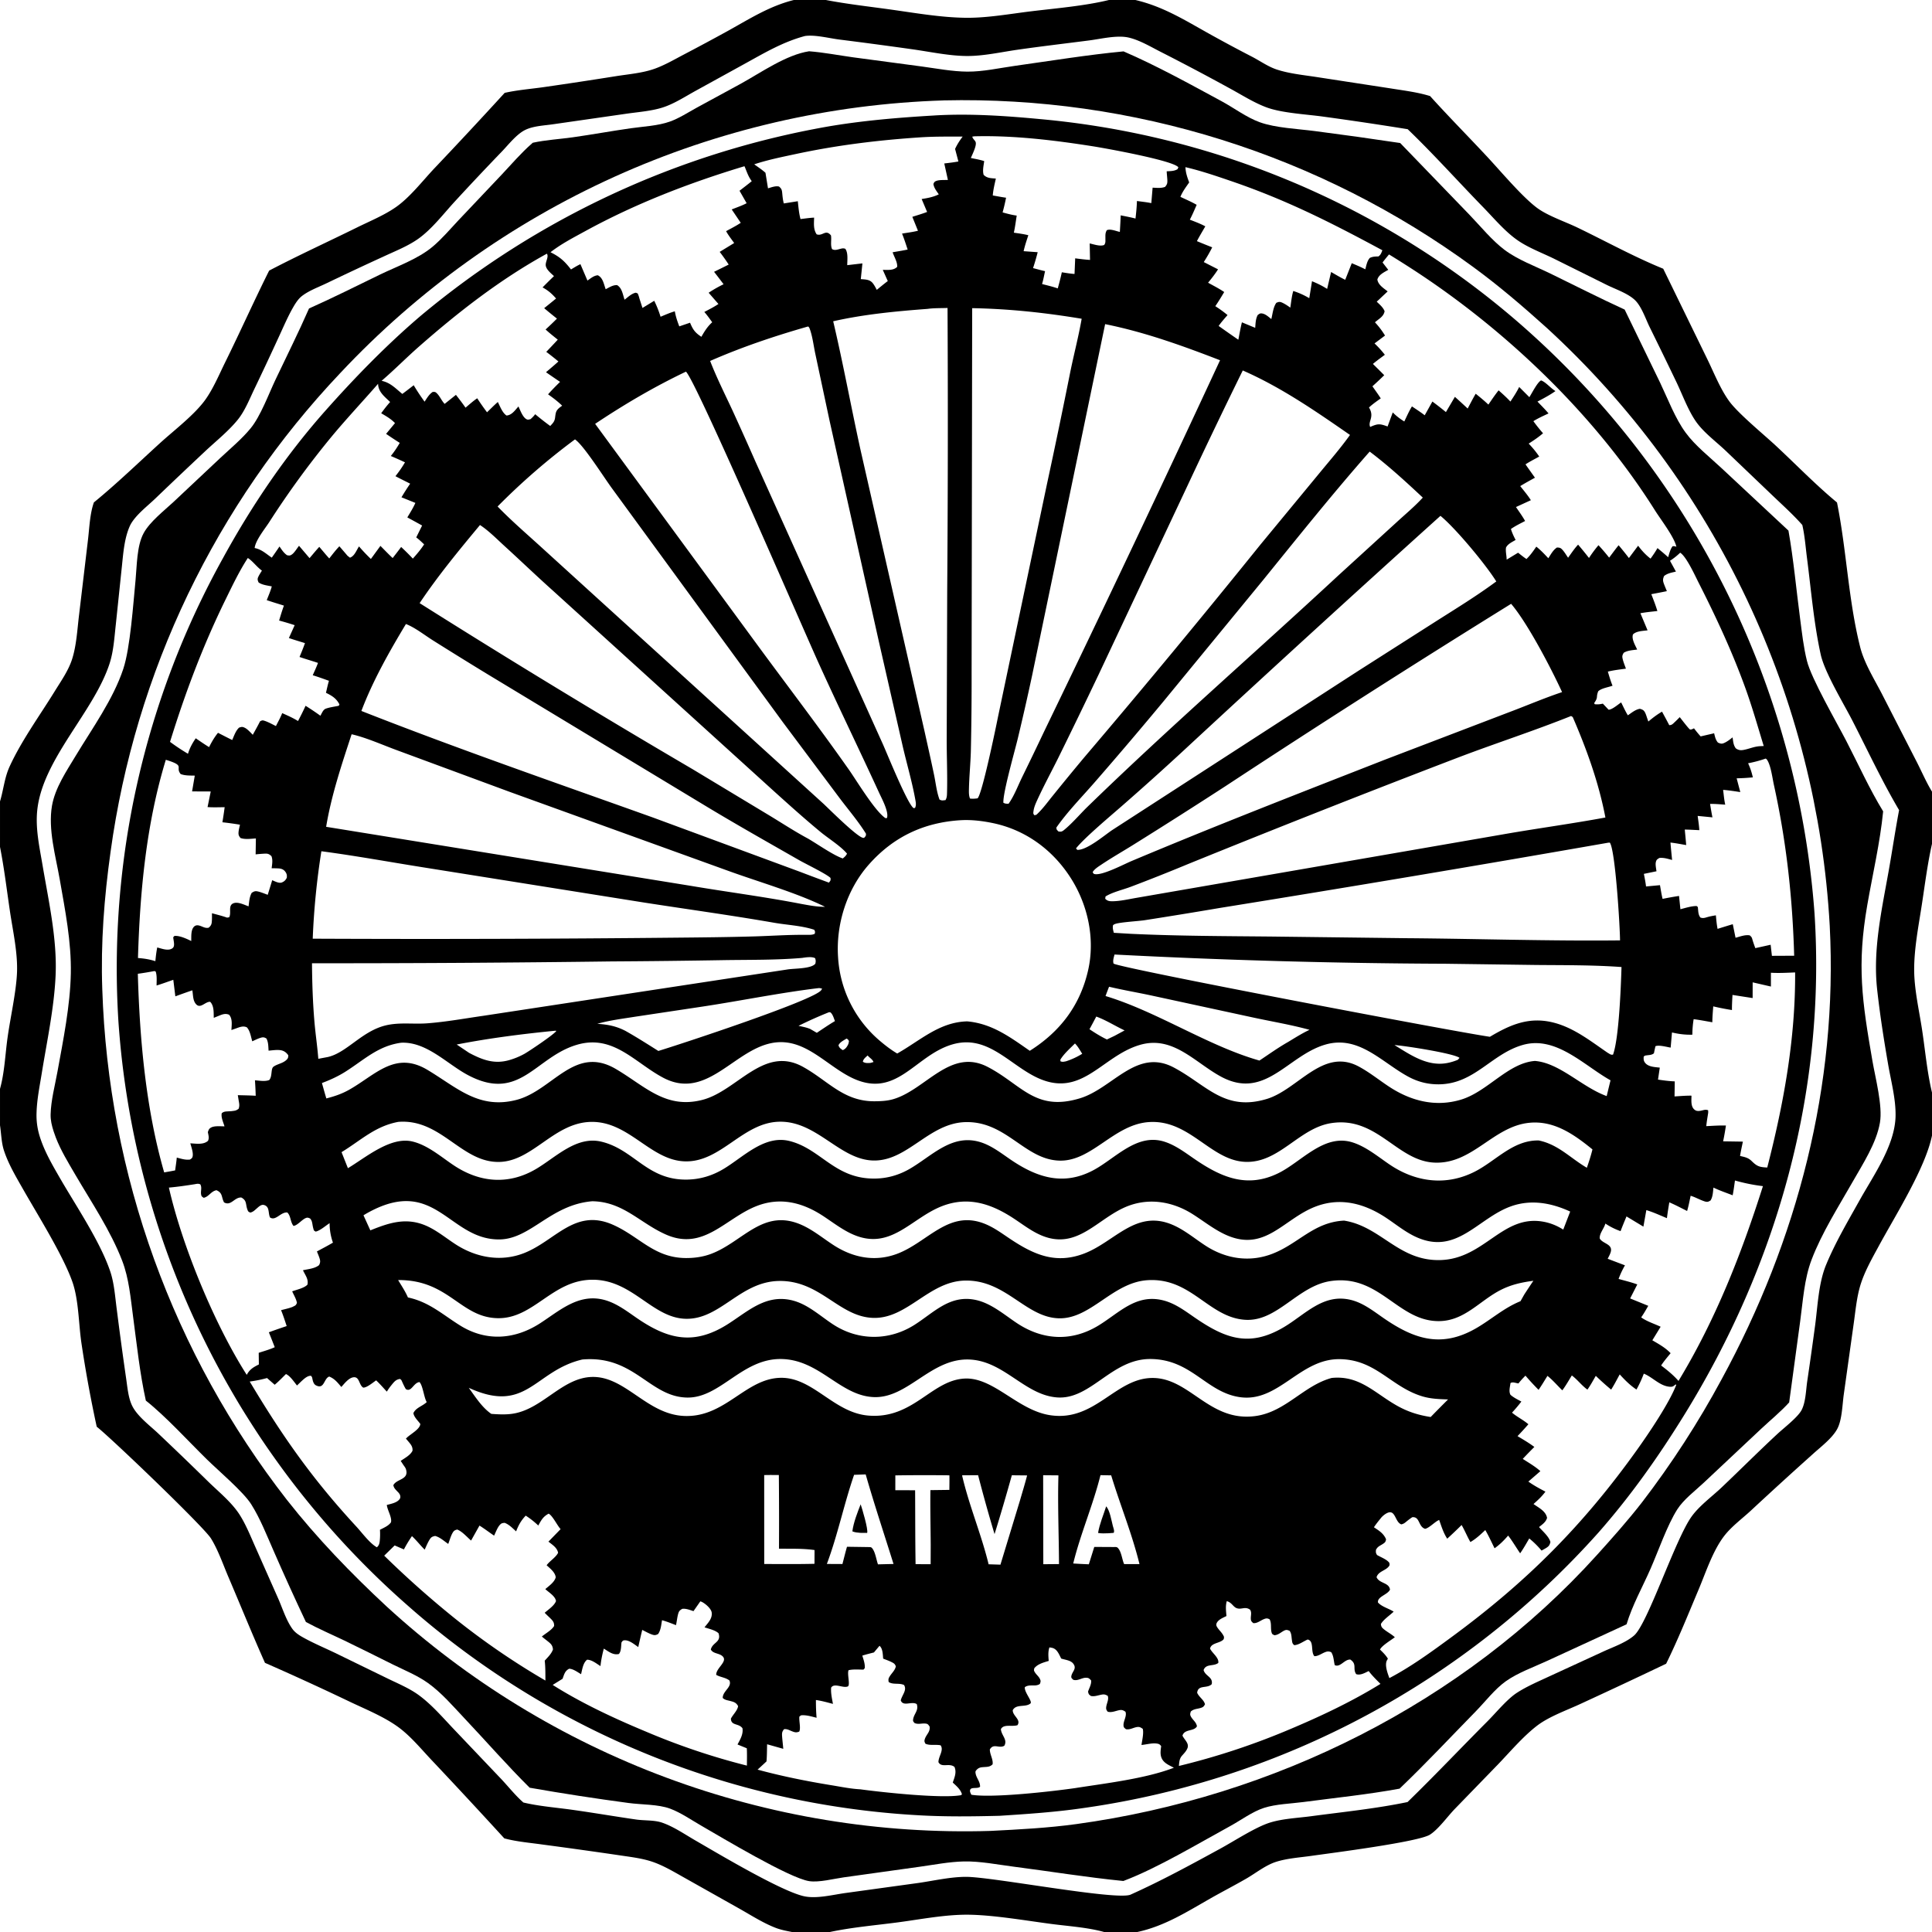 <svg xmlns="http://www.w3.org/2000/svg" viewBox="0 0 256 256"><path d="M105.19 0h4.243c2.842.546 5.76.869 8.628 1.27 3.238.453 6.597 1.043 9.866 1.086 2.835.037 5.821-.505 8.636-.85 3.326-.405 7.153-.718 10.376-1.506h3.507c3.533.827 6.301 2.52 9.432 4.281q2.968 1.661 5.99 3.221c1.106.568 2.153 1.335 3.338 1.72 1.627.531 3.454.714 5.143.97l9.77 1.5c1.773.29 3.66.504 5.375 1.039 2.478 2.75 5.082 5.37 7.601 8.078 1.792 1.926 4.548 5.209 6.526 6.704 1.419 1.072 3.737 1.843 5.375 2.632 3.777 1.817 7.51 3.885 11.389 5.463l5.798 11.892c.904 1.835 1.753 4.03 2.957 5.677 1.175 1.61 4.56 4.389 6.144 5.861 2.698 2.508 5.29 5.197 8.128 7.544 1.272 6.319 1.495 12.916 3.072 19.169.547 2.166 1.935 4.35 2.948 6.332l4.418 8.624c.718 1.371 1.345 2.877 2.15 4.19v6.92c-.59 2.616-.93 5.327-1.335 7.977-.433 2.839-1.037 5.852-1.028 8.723.008 2.624.675 5.437 1.065 8.047.408 2.705.658 5.548 1.298 8.204v5.7c-.882 4.316-4.835 10.548-7.061 14.654-.883 1.627-1.862 3.344-2.411 5.116-.518 1.673-.67 3.542-.922 5.279l-1.3 9.285c-.19 1.37-.223 3.393-.884 4.579-.696 1.247-2.196 2.362-3.248 3.324q-4.13 3.697-8.19 7.473c-1.139 1.051-2.544 2.087-3.492 3.31-1.538 1.983-2.452 4.848-3.428 7.16-1.385 3.284-2.718 6.606-4.291 9.805q-5.625 2.687-11.288 5.294c-1.861.87-4.233 1.691-5.857 2.949-1.821 1.411-3.456 3.341-5.049 5.007l-5.849 6.03c-.962 1.009-2.137 2.653-3.25 3.365-1.526.978-13.193 2.455-15.698 2.812-1.537.22-3.197.32-4.681.789-1.402.442-2.69 1.494-3.96 2.227-1.563.902-3.173 1.729-4.744 2.622-3.177 1.807-6.075 3.667-9.692 4.452h-4.408c-2.175-.607-4.716-.768-6.963-1.062-3.311-.435-7.492-1.158-10.786-1.225-3.168-.068-6.516.61-9.664 1.022-2.952.387-6.004.645-8.911 1.265h-5.037c-.716-.145-1.45-.278-2.135-.54-1.677-.645-3.227-1.648-4.788-2.53l-7.354-4.137c-1.354-.757-2.736-1.594-4.21-2.096-1.443-.491-3.073-.66-4.578-.892q-4.99-.73-9.99-1.394c-1.617-.23-3.358-.37-4.934-.786l-.128-.035q-4.695-5.138-9.471-10.201c-1.41-1.479-2.85-3.257-4.48-4.47-1.892-1.408-4.36-2.404-6.492-3.418q-5.59-2.676-11.266-5.165c-1.676-3.76-3.223-7.579-4.84-11.365-.713-1.667-1.356-3.565-2.309-5.11-.966-1.566-13.4-13.469-15.145-14.812q-1.201-5.526-2.032-11.12c-.366-2.516-.356-5.665-1.177-8.031-1.218-3.512-4.59-8.873-6.525-12.275-.945-1.661-1.966-3.36-2.562-5.184-.338-1.037-.356-2.25-.52-3.333v-4.828c.593-2.121.688-4.508.987-6.69.366-2.669 1.139-6.038 1.261-8.617.127-2.665-.542-5.598-.934-8.24-.42-2.83-.761-5.706-1.314-8.512v-6.027c.468-1.553.587-3.124 1.273-4.623 1.574-3.435 3.966-6.711 5.954-9.933.847-1.374 1.859-2.798 2.344-4.35.568-1.814.672-3.893.902-5.782l1.188-10.01c.188-1.59.245-3.417.78-4.923 3.037-2.482 5.886-5.243 8.788-7.882 1.843-1.678 4.605-3.77 6.023-5.788 1.045-1.487 1.802-3.31 2.606-4.939 1.98-4.013 3.806-8.103 5.805-12.104 3.824-2.003 7.78-3.81 11.654-5.721 1.7-.84 3.581-1.605 5.135-2.687 1.86-1.295 3.529-3.47 5.091-5.13q4.712-4.96 9.327-10.013c1.68-.383 3.49-.519 5.201-.765q4.78-.687 9.548-1.448c1.678-.265 3.525-.411 5.127-.985 1.313-.47 2.559-1.195 3.791-1.843q3.031-1.586 6.027-3.237C99.4 2.452 102.009.789 105.191 0m1.469 4.772c-2.904.78-5.279 2.19-7.891 3.63l-6.566 3.616c-1.41.774-2.898 1.756-4.439 2.238-1.51.473-3.246.591-4.817.82L73.39 16.45c-1.208.185-2.624.219-3.737.738-1.17.546-2.24 1.94-3.134 2.871q-3.16 3.279-6.244 6.63c-1.501 1.627-3.038 3.664-4.85 4.95-1.383.982-3.077 1.64-4.615 2.359q-3.787 1.733-7.541 3.535c-1.068.515-2.337.97-3.271 1.7-.47.368-.83.927-1.127 1.44-.74 1.28-1.326 2.678-1.951 4.019q-1.582 3.449-3.224 6.87c-.648 1.351-1.247 2.889-2.195 4.057-1.208 1.489-2.824 2.782-4.227 4.09q-3.377 3.166-6.718 6.372c-1.043.996-2.5 2.103-3.22 3.355a2 2 0 0 0-.076.143c-.782 1.644-.924 3.71-1.112 5.498l-.803 7.682c-.19 1.697-.29 3.496-.814 5.127-2.073 6.46-8.976 12.76-9.607 19.603-.223 2.412.318 4.809.718 7.176.798 4.722 1.938 9.752 1.727 14.554-.19 4.313-1.139 8.69-1.829 12.952-.284 1.755-.653 3.535-.698 5.314a9.3 9.3 0 0 0 .329 2.777c.582 2.065 1.675 3.939 2.739 5.785 2.135 3.706 5.385 8.487 6.713 12.47.52 1.563.632 3.363.852 4.997q.572 4.525 1.225 9.04c.179 1.181.279 2.621.806 3.706.676 1.39 2.33 2.617 3.443 3.665q3.347 3.168 6.638 6.394c1.4 1.366 3.12 2.749 4.17 4.398.863 1.355 1.482 2.939 2.14 4.404l3.008 6.789c.555 1.285 1.026 2.801 1.846 3.938.367.508.93.856 1.471 1.156 1.329.736 2.757 1.336 4.129 1.992l6.856 3.341c1.438.707 3.023 1.348 4.314 2.299 1.739 1.28 3.233 3.045 4.722 4.603l6.253 6.577c.937 1.006 1.822 2.123 2.855 3.026 2.068.495 4.302.662 6.414.958 2.847.398 5.679.885 8.523 1.297 1.122.162 2.395.051 3.46.42 1.539.532 3.01 1.556 4.419 2.368 2.945 1.698 11.509 6.823 14.47 7.398 1.646.32 3.702-.213 5.365-.445l9.752-1.344c2.03-.298 4.216-.802 6.263-.801 3.457.001 19.797 3.137 21.765 2.367 4.105-1.841 8.026-3.98 11.97-6.136 1.858-1.015 4.629-2.83 6.531-3.422 1.684-.524 3.676-.608 5.428-.841 4.244-.567 8.605-1.007 12.797-1.88 3.612-3.514 7.074-7.173 10.63-10.74 1.11-1.114 2.557-2.887 3.844-3.726 1.328-.865 2.868-1.513 4.302-2.184l7.184-3.305c1.298-.596 3-1.183 4.071-2.126 1.793-1.578 5.442-12.74 7.607-15.751 1.038-1.443 2.707-2.647 3.997-3.873 2.474-2.35 4.885-4.763 7.386-7.084.854-.792 2.7-2.202 3.198-3.165.54-1.044.568-2.614.737-3.777q.55-3.716 1.05-7.439c.345-2.596.453-5.605 1.46-8.034 1.22-2.944 2.891-5.777 4.445-8.556 1.835-3.284 4.696-7.289 4.754-11.173.035-2.26-.606-4.607-.988-6.827-.567-3.28-1.088-6.605-1.453-9.913-.587-5.31.618-10.574 1.54-15.775.473-2.658.865-5.338 1.368-7.989-2.256-3.823-4.152-7.886-6.176-11.836-1.17-2.285-3.681-6.39-4.208-8.776-.917-4.145-1.27-8.54-1.815-12.756-.188-1.45-.297-2.99-.625-4.414-1.255-1.418-2.679-2.69-4.044-3.998l-6.147-5.874c-1.304-1.233-2.962-2.443-3.965-3.927-1.01-1.494-1.702-3.396-2.478-5.034q-1.787-3.726-3.616-7.432c-.522-1.08-1.083-2.755-1.966-3.57-.944-.87-2.49-1.386-3.65-1.953l-7.107-3.53c-1.482-.718-3.193-1.372-4.563-2.278-1.765-1.166-3.284-3.004-4.758-4.516-3.333-3.42-6.557-7.023-9.994-10.33q-5.615-.908-11.252-1.675c-2.214-.305-5.4-.464-7.434-1.211-1.701-.625-3.362-1.7-4.965-2.563q-4.503-2.47-9.081-4.801c-1.321-.67-2.77-1.546-4.22-1.887-1.544-.363-3.672.17-5.237.372-3.166.41-6.344.78-9.504 1.233-2.186.314-4.513.845-6.72.832-2.31-.013-4.729-.53-7.02-.86q-4.95-.702-9.91-1.324c-1.346-.174-3.198-.658-4.526-.464"/><path d="M70.597 18.914c1.724-.376 3.57-.476 5.32-.724 2.561-.363 5.106-.83 7.666-1.194 1.682-.24 3.594-.318 5.192-.89 1.22-.438 2.388-1.202 3.527-1.827l5.89-3.204c2.69-1.486 5.996-3.82 9.016-4.281 1.936.15 3.87.526 5.794.795l9.201 1.229c1.958.267 3.991.657 5.969.673 2.089.016 4.26-.479 6.331-.769 4.767-.667 9.584-1.457 14.373-1.914 4.422 1.91 8.762 4.319 13.001 6.609 1.633.882 3.33 2.166 5.067 2.786 2.104.752 5.018.867 7.273 1.164q5.667.732 11.317 1.583l9.189 9.519c1.457 1.513 2.962 3.378 4.64 4.641 1.736 1.307 4.103 2.179 6.063 3.133 3.277 1.597 6.535 3.26 9.85 4.777l4.705 9.701c1.025 2.147 1.974 4.693 3.376 6.608 1.266 1.731 3.198 3.242 4.771 4.715l8.853 8.264c.681 3.852 1.035 7.817 1.548 11.7.246 1.861.447 3.744.903 5.568.596 2.377 3.895 8.062 5.212 10.606 1.601 3.095 3.067 6.36 4.884 9.328-.412 4.153-1.383 8.287-2.1 12.398-1.398 8.025-.696 12.713.679 20.67.392 2.272 1.375 5.96.996 8.17-.47 2.74-2.263 5.468-3.624 7.861-1.886 3.317-4.08 6.742-5.437 10.315-.976 2.567-1.14 5.46-1.51 8.166l-1.457 10.735c-1.114 1.23-2.467 2.335-3.683 3.473l-7.602 7.14c-1.155 1.09-2.708 2.244-3.553 3.58-1.327 2.096-2.494 5.484-3.532 7.852-1.064 2.426-2.416 4.822-3.177 7.359l-10.508 4.84c-1.788.828-3.899 1.572-5.502 2.714-1.464 1.044-2.714 2.696-3.976 3.985-3.343 3.414-6.636 6.939-10.09 10.238-4.196.773-8.523 1.213-12.756 1.773-1.65.218-3.644.267-5.219.778-1.537.499-3.032 1.622-4.455 2.399-4.254 2.323-9.633 5.557-14.03 7.23l-.144.054c-4.85-.48-9.707-1.275-14.543-1.898-2.15-.277-4.445-.739-6.612-.69-1.926.044-3.907.433-5.817.7l-10.077 1.407c-1.325.185-3.26.697-4.566.503-2.615-.389-11.532-5.749-14.328-7.36-1.311-.756-2.689-1.716-4.106-2.245-1.585-.593-3.814-.518-5.523-.754q-6.567-.876-13.093-2.022c-2.986-2.959-5.777-6.167-8.666-9.225-1.498-1.586-3.005-3.352-4.783-4.63-1.431-1.027-3.12-1.705-4.693-2.482q-3.204-1.605-6.427-3.173c-1.695-.809-3.427-1.555-5.079-2.45q-2.21-4.675-4.277-9.415c-.908-2.058-1.77-4.282-2.971-6.185-1.038-1.646-4.336-4.439-5.87-5.943-2.475-2.427-5.429-5.68-8.092-7.794-.803-3.637-1.192-7.399-1.686-11.09-.333-2.487-.541-5.087-1.45-7.445-1.529-3.974-4.055-7.715-6.205-11.389-.934-1.597-1.917-3.196-2.587-4.928q-.158-.41-.293-.828c-.24-.749-.416-1.452-.397-2.249.045-1.855.571-3.81.904-5.64.765-4.2 1.69-8.758 1.774-13.027.083-4.17-.759-8.406-1.475-12.497-.54-3.081-1.557-6.6-1.024-9.713.407-2.377 1.928-4.616 3.152-6.647 2.188-3.63 4.973-7.482 6.304-11.519.923-2.799 1.309-8.591 1.62-11.76.183-1.88.156-4.52 1.067-6.2.825-1.523 2.694-2.965 3.957-4.14l6.213-5.84c1.346-1.26 2.845-2.5 4.012-3.925 1.315-1.605 2.387-4.532 3.294-6.442 1.49-3.139 3.049-6.248 4.443-9.432 3.169-1.412 6.254-2.965 9.374-4.478 2.287-1.11 5.04-2.064 6.995-3.703 1.231-1.031 2.323-2.326 3.421-3.494l5.767-6.091c1.286-1.365 2.546-2.844 3.959-4.077zm54.427-5.608q-1.406.044-2.81.122-1.405.079-2.807.192-1.402.112-2.801.26-1.399.147-2.794.328t-2.785.398-2.774.466q-1.385.25-2.762.533t-2.748.602-2.733.669-2.715.736-2.696.802q-1.344.418-2.676.868-1.332.451-2.654.934-1.32.484-2.63 1-1.308.515-2.604 1.062-1.295.548-2.578 1.127-1.281.58-2.548 1.19-1.268.611-2.52 1.253-1.251.641-2.487 1.313t-2.455 1.375-2.42 1.434-2.384 1.494q-1.183.761-2.346 1.551t-2.308 1.609q-1.144.819-2.267 1.665-1.124.846-2.226 1.72t-2.183 1.775-2.139 1.828q-1.058.926-2.093 1.879t-2.046 1.93q-1.011.979-1.998 1.98-.987 1.003-1.949 2.03-.768.81-1.52 1.636-.753.826-1.49 1.666-.736.84-1.455 1.695-.72.854-1.423 1.722-.703.869-1.389 1.75-.686.882-1.355 1.777t-1.32 1.802-1.284 1.828-1.249 1.852-1.213 1.877-1.175 1.9q-.58.955-1.14 1.922-.56.966-1.1 1.944-.542.977-1.064 1.964-.522.988-1.024 1.985-.503.998-.987 2.005-.483 1.007-.947 2.024-.463 1.016-.907 2.041-.444 1.026-.867 2.059-.424 1.034-.828 2.075t-.787 2.091-.746 2.106-.705 2.12-.664 2.133-.622 2.146-.58 2.157q-.28 1.082-.539 2.169-.258 1.087-.496 2.178-.237 1.092-.453 2.188t-.411 2.196-.369 2.203-.325 2.21c-.85 6.094-1.317 12.078-1.1 18.234q.037 1.142.097 2.284t.141 2.282.186 2.279.231 2.274.276 2.27q.149 1.133.32 2.263t.365 2.257.409 2.25.453 2.24q.238 1.119.497 2.232.26 1.113.541 2.222t.584 2.21.628 2.198.671 2.186.714 2.172.756 2.157.8 2.143.84 2.126q.43 1.059.882 2.109t.924 2.091.964 2.073 1.005 2.054q.513 1.021 1.046 2.033.532 1.011 1.085 2.012t1.124 1.99 1.163 1.969 1.203 1.945 1.24 1.92 1.277 1.897 1.314 1.87q.667.93 1.351 1.845.685.915 1.387 1.817c3.989 5.069 8.443 9.686 13.16 14.072q1.008.925 2.038 1.826t2.082 1.777 2.124 1.725 2.166 1.674 2.205 1.621 2.244 1.568 2.281 1.513 2.317 1.457 2.351 1.4q1.185.687 2.385 1.344 1.2.658 2.416 1.286t2.447 1.227 2.475 1.167q1.245.569 2.504 1.107 1.258.54 2.528 1.047 1.271.508 2.554.985t2.577.923 2.598.861q1.304.414 2.618.797t2.637.734q1.323.352 2.654.67 1.33.32 2.669.607 1.338.286 2.683.541 1.345.254 2.695.476t2.706.411q1.356.19 2.716.346 1.359.156 2.722.28 1.363.123 2.729.214 1.365.09 2.733.148 1.367.057 2.736.082 1.368.024 2.737.016t2.736-.05c3.801-.193 7.608-.388 11.381-.906 26.132-3.589 51.215-15.99 68.983-35.664 2.03-2.248 4.087-4.556 5.946-6.948q2.962-3.86 5.606-7.945 2.644-4.084 4.953-8.367c10.061-18.465 15.423-39.012 14.333-60.101q-.078-1.402-.19-2.802-.111-1.4-.257-2.796-.145-1.396-.325-2.789t-.392-2.78-.46-2.77-.525-2.759-.593-2.744q-.312-1.37-.658-2.73-.346-1.361-.725-2.713-.378-1.352-.789-2.695t-.854-2.675-.92-2.653q-.474-1.321-.982-2.63-.507-1.31-1.045-2.607-.539-1.296-1.109-2.58-.57-1.283-1.17-2.552t-1.232-2.523q-.63-1.255-1.292-2.494-.661-1.238-1.352-2.46-.69-1.223-1.41-2.428-.721-1.206-1.47-2.393-.749-1.188-1.526-2.357-.778-1.169-1.584-2.32-.805-1.15-1.638-2.28t-1.693-2.24-1.747-2.198-1.8-2.156-1.85-2.111q-.938-1.045-1.901-2.067t-1.951-2.02-1.999-1.972-2.046-1.923c-3.148-2.839-6.361-5.593-9.784-8.097q-.945-.692-1.902-1.364-.958-.672-1.93-1.324-.97-.652-1.955-1.284t-1.982-1.244-2.007-1.203-2.031-1.162q-1.022-.57-2.055-1.12-1.032-.55-2.076-1.078t-2.099-1.034-2.12-.992q-1.064-.485-2.138-.948-1.075-.463-2.159-.904t-2.175-.86-2.194-.815-2.21-.77-2.224-.725q-1.117-.35-2.24-.679-1.123-.327-2.252-.632-1.13-.305-2.265-.587t-2.277-.54-2.287-.493q-1.147-.235-2.297-.447-1.15-.211-2.306-.4-1.154-.187-2.313-.351-1.158-.164-2.32-.305t-2.326-.257-2.33-.21-2.334-.16q-1.168-.07-2.337-.115t-2.34-.066q-1.169-.02-2.339-.018t-2.34.03"/><path d="M132.404 240.604c-3.642.09-7.273.136-10.912-.085q-1.16-.067-2.317-.157-1.158-.091-2.313-.207-1.156-.114-2.308-.254-1.154-.139-2.303-.302t-2.296-.35q-1.146-.186-2.288-.397-1.142-.21-2.28-.445-1.136-.234-2.269-.493-1.132-.257-2.258-.539-1.127-.281-2.248-.586-1.12-.305-2.234-.633t-2.22-.68q-1.107-.35-2.207-.725-1.099-.374-2.19-.771t-2.174-.816-2.157-.862-2.138-.906-2.118-.951q-1.055-.486-2.1-.994-1.043-.508-2.076-1.038t-2.056-1.081-2.032-1.124q-1.011-.571-2.01-1.165-.998-.593-1.983-1.207t-1.959-1.248-1.932-1.288q-.959-.655-1.904-1.329-.946-.673-1.877-1.367t-1.848-1.407-1.819-1.444q-.901-.732-1.788-1.482-.886-.75-1.756-1.52-1.041-.912-2.06-1.85-1.018-.938-2.013-1.9-.995-.963-1.967-1.95-.971-.986-1.919-1.996-.947-1.01-1.869-2.043t-1.818-2.088-1.767-2.132-1.715-2.174-1.66-2.216-1.607-2.255-1.55-2.294-1.495-2.332-1.437-2.367-1.378-2.401q-.674-1.21-1.32-2.435-.644-1.225-1.259-2.466-.614-1.24-1.199-2.495-.584-1.256-1.137-2.525-.554-1.27-1.076-2.552t-1.013-2.577q-.49-1.294-.95-2.6-.458-1.307-.885-2.624t-.821-2.645q-.395-1.327-.757-2.663-.362-1.337-.691-2.681-.33-1.346-.625-2.698-.297-1.352-.56-2.712t-.493-2.725-.426-2.736q-.197-1.37-.36-2.745t-.291-2.754-.225-2.76q-.063-.996-.108-1.992-.045-.997-.073-1.994-.027-.998-.037-1.996t-.001-1.995.034-1.996.07-1.994q.043-.997.105-1.993.061-.996.14-1.99.08-.995.177-1.989.097-.993.211-1.984.115-.991.247-1.98.132-.99.282-1.976t.318-1.97.352-1.965.387-1.957.423-1.95.456-1.943q.238-.97.492-1.934.254-.965.526-1.925.271-.96.56-1.916.288-.955.594-1.905.305-.95.628-1.894.322-.945.661-1.883.34-.939.696-1.87.355-.933.728-1.859.372-.925.761-1.845.39-.919.794-1.83.406-.912.827-1.817t.859-1.801q.437-.897.89-1.786.454-.889.923-1.77.469-.88.954-1.752c3.779-6.9 8.292-13.568 13.519-19.458 3.92-4.419 8.206-8.823 12.713-12.654q.72-.601 1.448-1.19.73-.589 1.468-1.166t1.486-1.142 1.504-1.118 1.523-1.093 1.54-1.069q.774-.527 1.557-1.042.783-.516 1.574-1.018t1.59-.992 1.607-.965q.807-.477 1.622-.94t1.637-.913 1.652-.886 1.665-.859q.837-.422 1.68-.831.843-.41 1.693-.805t1.706-.776 1.718-.75 1.73-.72q.868-.353 1.742-.692.874-.34 1.753-.664.88-.325 1.763-.635.885-.31 1.774-.607.89-.296 1.783-.577.894-.282 1.793-.549t1.8-.519 1.81-.49q.906-.237 1.817-.46.91-.222 1.824-.43.913-.208 1.83-.401.918-.193 1.838-.37.92-.179 1.843-.342c4.688-.809 9.448-1.205 14.192-1.483l.137-.01c4.596-.267 9.31.052 13.887.483q1.088.098 2.173.217 1.086.12 2.17.26t2.163.302 2.157.343 2.15.386 2.143.428 2.133.469 2.124.51q1.06.266 2.114.552t2.102.593 2.091.633 2.078.674 2.064.715 2.05.754 2.035.795 2.02.833 2.002.873 1.986.912q.988.465 1.966.95.98.484 1.949.987.969.504 1.928 1.026.96.523 1.909 1.064.949.54 1.887 1.1.939.559 1.866 1.136.927.578 1.843 1.173t1.82 1.208 1.796 1.244 1.771 1.278q.88.647 1.746 1.312.867.665 1.721 1.346.854.682 1.694 1.38t1.667 1.412q1.062.92 2.102 1.867 1.04.946 2.056 1.918t2.008 1.968 1.96 2.017 1.909 2.063q.942 1.044 1.858 2.11.916 1.067 1.806 2.155.89 1.089 1.754 2.199.862 1.11 1.698 2.24t1.643 2.282q.808 1.15 1.587 2.321.78 1.17 1.53 2.36.75 1.188 1.471 2.395t1.412 2.432q.692 1.224 1.353 2.465t1.292 2.497q.63 1.257 1.23 2.528t1.168 2.558 1.105 2.586 1.041 2.611.977 2.637.912 2.66.847 2.68q.407 1.347.781 2.702t.715 2.72q.34 1.363.648 2.735.307 1.372.58 2.751.274 1.38.514 2.765t.445 2.776.377 2.787q.172 1.395.31 2.794.137 1.4.24 2.802c1.523 23.583-4.92 46.522-17.3 66.527-3.413 5.515-7.054 10.664-11.345 15.54q-.82.917-1.659 1.816-.84.9-1.698 1.78-.86.881-1.737 1.743t-1.775 1.705q-.897.842-1.811 1.665-.915.822-1.848 1.625-.932.803-1.882 1.584-.95.782-1.917 1.543-.966.761-1.95 1.501-.983.74-1.982 1.458t-2.013 1.414-2.044 1.37-2.073 1.325q-1.044.65-2.102 1.279t-2.13 1.233q-1.071.605-2.155 1.186t-2.181 1.139-2.206 1.09q-1.108.534-2.228 1.043t-2.251.994q-1.132.484-2.273.944t-2.292.894-2.311.844-2.33.793q-1.168.384-2.345.742t-2.362.69-2.376.64q-1.191.306-2.39.587-1.197.28-2.401.534-1.204.255-2.413.482-1.209.228-2.422.43t-2.432.376c-3.777.567-7.585.821-11.394 1.066m-3.332-222.54-.243.039c.088.333.319.43.44.705.192.436-.445 1.676-.628 2.126.588.124 1.201.221 1.77.413-.076.58-.244 1.248-.075 1.817.46.467.988.44 1.618.496-.163.74-.35 1.48-.407 2.238.586.103 1.173.218 1.763.3a27 27 0 0 1-.46 1.948c.623.17 1.23.337 1.87.421-.12.752-.214 1.522-.38 2.264.642.097 1.29.178 1.92.337-.227.7-.468 1.395-.625 2.115l1.865.135a30 30 0 0 1-.616 2.106c.529.136 1.058.29 1.591.405-.125.568-.231 1.15-.395 1.707.697.178 1.397.344 2.078.578.2-.71.384-1.415.54-2.136.56.087 1.117.187 1.683.222l.087-2.07c.654.083 1.307.171 1.966.21l-.043-2.185c.564.123 1.384.423 1.92.204.197-.272.162-.481.16-.803.01-.455-.048-.763.191-1.156.477-.208 1.227.126 1.725.231.039-.732.087-1.465.111-2.197.656.133 1.315.254 1.962.424.088-.776.168-1.543.19-2.324.634.087 1.28.151 1.905.28l.172-2.047c.558.022 1.111.094 1.643-.101.287-.322.328-.502.307-.933-.019-.379-.07-.757-.085-1.135.508-.029.991-.012 1.439-.284l.109-.247c-.655-.9-9.71-2.529-11.31-2.78-5.126-.808-10.56-1.467-15.758-1.324m-6.769.113c-5.751.368-11.288 1.036-16.931 2.248-1.817.39-3.67.762-5.434 1.35.498.361 1.032.707 1.49 1.118l.335 2.063c.479-.14.95-.337 1.452-.244.337.28.391.443.433.878.045.476.086.905.209 1.367l1.856-.294c.089.791.149 1.594.358 2.364.598-.07 1.2-.161 1.802-.19-.014.776-.119 1.538.338 2.214.81.287 1.18-.729 1.897.143.1.598-.1 1.267.144 1.813.364.214.713.063 1.107-.036.252-.063.392-.093.646-.006.4.549.26 1.499.259 2.171l2.01-.235-.215 2.084c.589.053 1.176.03 1.58.53.216.267.377.593.539.894.48-.395.959-.793 1.457-1.166l-.661-1.482c.656-.004 1.41.099 1.903-.397.064-.611-.41-1.35-.601-1.937.663-.117 1.334-.22 1.993-.36-.235-.71-.464-1.42-.744-2.114.698-.117 1.424-.204 2.109-.377l-.746-1.844c.653-.21 1.317-.403 1.958-.647l-.723-1.711c.803-.13 1.53-.256 2.27-.621-.293-.436-.644-.85-.71-1.382.112-.233.13-.3.39-.4.416-.158 1.074-.103 1.529-.13l-.481-2.18c.626-.075 1.25-.147 1.871-.262l-.439-1.665c.282-.61.604-1.102 1.005-1.636-1.751.003-3.506-.018-5.255.079m-23.672 3.852c-7.288 2.199-14.398 4.94-21.085 8.598-1.565.856-3.192 1.695-4.603 2.796 1.241.612 1.874 1.189 2.717 2.282.41-.244.814-.504 1.25-.701l.93 2.174c.427-.291.845-.665 1.375-.702.65.316.78 1.096 1.004 1.743l.037.105c.482-.246.957-.57 1.514-.544.663.396.747 1.242.99 1.933.437-.334.947-.836 1.496-.928l.246.099c.09.215.166.416.218.645l.412 1.276 1.558-.949c.344.697.609 1.374.84 2.116.623-.26 1.239-.535 1.889-.722.122.711.334 1.326.591 1.996l1.426-.485c.385.922.653 1.307 1.5 1.867.415-.728.803-1.36 1.436-1.928-.338-.463-.663-.937-1.046-1.364.636-.334 1.274-.655 1.87-1.056L93.9 38.79a16.5 16.5 0 0 1 1.978-1.127q-.622-.83-1.26-1.647.972-.473 1.938-.96-.565-.863-1.193-1.681l1.919-1.174c-.366-.51-.77-1.018-1.07-1.57.644-.357 1.329-.697 1.94-1.107l-1.196-1.771c.648-.263 1.359-.5 1.976-.826l-.941-1.65c.54-.421 1.088-.836 1.619-1.269-.48-.65-.637-1.217-.94-1.933-.008-.018-.026-.03-.038-.045m58.445.118c.031.749.236 1.331.495 2.023-.427.615-.883 1.214-1.163 1.912.715.341 1.47.659 2.155 1.056-.288.663-.569 1.328-.905 1.968.694.273 1.393.527 2.05.883-.37.65-.77 1.297-1.112 1.962q1.008.422 2.026.819c-.337.68-.71 1.314-1.116 1.954l1.89.963c-.403.63-.844 1.197-1.32 1.772.713.398 1.463.774 2.137 1.235-.38.634-.758 1.265-1.18 1.873.569.368 1.099.745 1.62 1.18-.405.47-.824.93-1.177 1.441q1.297.925 2.608 1.827c.154-.767.283-1.55.474-2.307l1.761.729c.051-.587.05-1.165.331-1.694.246-.183.333-.267.664-.192.418.094.816.467 1.142.726.17-.686.25-1.587.665-2.155.278-.115.43-.169.721-.044.39.168.783.433 1.128.683.117-.714.183-1.52.397-2.207.768.251 1.42.544 2.118.956l.362-2.246c.717.29 1.353.6 2.005 1.017l.524-2.24c.618.35 1.231.726 1.872 1.032l.867-2.198c.607.254 1.21.505 1.794.81.142-.52.228-1.104.599-1.51.385-.186.707-.186 1.13-.195.318-.196.398-.49.534-.819-6.79-3.66-12.706-6.664-20.058-9.173-1.979-.676-4-1.366-6.038-1.84M72.462 33.615c-6.165 3.389-11.72 7.717-16.993 12.351-1.665 1.464-3.225 3.054-4.906 4.494 1.175.242 1.851 1.01 2.748 1.738q.76-.568 1.507-1.153c.448.755.924 1.468 1.44 2.179.319-.474.593-.973 1.078-1.293.263-.007.328-.027.532.166.421.399.639.996 1.05 1.419l1.496-1.198c.437.559.866 1.117 1.27 1.7.506-.423 1.002-.877 1.55-1.245a32 32 0 0 0 1.3 1.857c.473-.456.936-.93 1.43-1.363.302.586.597 1.421 1.151 1.792.705-.048 1.134-.704 1.582-1.2.244.509.57 1.458 1.098 1.704.19.088.315.015.509-.027.231-.212.427-.396.61-.653a36 36 0 0 0 1.995 1.561c.348-.373.578-.583.644-1.11.084-.678.103-.951.667-1.38q.133-.1.269-.197c-.584-.571-1.202-1.036-1.867-1.507.51-.574 1.04-1.114 1.591-1.65q-.937-.632-1.865-1.279c.55-.472 1.111-.935 1.645-1.425a38 38 0 0 0-1.609-1.272q.769-.801 1.523-1.616c-.546-.44-1.096-.873-1.613-1.349q.77-.703 1.505-1.442-.86-.676-1.694-1.383.794-.633 1.577-1.28c-.55-.63-1.044-1.07-1.79-1.47q.745-.762 1.513-1.498c-.384-.368-1.074-.895-1.095-1.47-.017-.483.432-1.122.152-1.501m111.59.097c-.287.354-.586.702-.855 1.07l.755.972c-.544.32-1.267.638-1.443 1.291.11.713.837 1.142 1.363 1.567l-1.447 1.36c.386.384.85.75 1.042 1.27-.138.728-.762 1.002-1.278 1.464.524.564.929 1.1 1.335 1.755l-1.392 1.044c.507.476.94.957 1.368 1.504-.529.4-1.075.786-1.582 1.213.5.498 1.011.987 1.499 1.496q-.766.751-1.563 1.468c.37.53.754 1.056 1.104 1.6-.535.384-1.076.755-1.557 1.206l.076.14c.629 1.175-.241 1.71.076 2.438 1.016-.432 1.226-.457 2.309-.06l.688-1.864c.478.493.95.838 1.526 1.204.324-.672.626-1.364 1.013-2 .571.383 1.15.755 1.693 1.178l1.018-1.822q.914.675 1.792 1.397l1.19-2.019q.855.764 1.692 1.55c.35-.655.688-1.322 1.063-1.962.58.463 1.143.927 1.682 1.439.44-.637.869-1.284 1.355-1.887.54.48 1.072.955 1.563 1.486.417-.633.829-1.252 1.163-1.934l1.348 1.351c.328-.5 1.064-1.991 1.554-2.218.594.194 1.299 1.055 1.904 1.41-.757.537-1.563.96-2.382 1.393.492.516 1.009 1.022 1.464 1.57-.68.322-1.369.625-2.007 1.025.404.56.825 1.083 1.28 1.603-.603.52-1.233.944-1.903 1.37.527.546.972 1.088 1.4 1.715-.605.336-1.244.655-1.821 1.035q.621.887 1.253 1.767c-.654.364-1.314.719-1.95 1.113.475.607 1.001 1.215 1.408 1.869l-1.974.906c.41.607.854 1.209 1.21 1.848-.63.336-1.297.648-1.879 1.063.16.517.371.969.623 1.447-.454.276-1.039.526-1.277 1.02-.07.545.084 1.047.089 1.593l1.515-.92c.363.288.722.58 1.11.837.517-.502.899-1.049 1.304-1.64.588.461 1.082.993 1.592 1.536.33-.504.629-1.09 1.144-1.42.349.006.487.037.729.304.279.308.512.706.746 1.05.425-.583.83-1.21 1.327-1.735q.743.866 1.443 1.767c.388-.6.796-1.148 1.258-1.694a26 26 0 0 1 1.411 1.65c.415-.549.82-1.11 1.256-1.643q.704.83 1.364 1.695l1.221-1.633c.49.657.993 1.207 1.647 1.71.332-.457.64-.906.92-1.398.472.4.958.79 1.41 1.212.155-.5.271-1.032.588-1.455.232-.018.293-.003.503.07-.271-1.283-2.078-3.615-2.819-4.795-7.892-12.562-19.591-23.794-31.982-31.873q-1.624-1.056-3.275-2.068m-61.126 7.214c-4.18.315-8.428.714-12.523 1.644 1.34 5.679 2.384 11.434 3.64 17.131l8.464 37.2c.428 1.937.867 3.871 1.27 5.813.219 1.055.334 2.22.714 3.228.307.171.446.11.79.077.196-.324.196-.64.206-1.012.065-2.413-.053-4.852-.043-7.27l.065-19.432q.14-18.75.045-37.5c-.858.035-1.782.003-2.628.121m5.893-.093-.075 48.188q.014 5.281-.101 10.562c-.05 1.673-.22 3.347-.253 5.017-.008.408-.015.826.141 1.209.349.054.65.018.997-.024.59-.457 2.452-9.476 2.698-10.723l6.48-30.81q1.626-7.525 3.135-15.074c.478-2.317 1.08-4.613 1.487-6.942-4.86-.805-9.584-1.316-14.509-1.403m17.618 2.116-9.673 46.539q-.893 4.17-1.888 8.317c-.403 1.692-2.004 7.28-1.922 8.563.268.14.389.128.685.133.728-1.012 1.215-2.32 1.76-3.444q1.49-3.04 2.94-6.102 11.859-24.516 23.324-49.22c-5.011-1.937-9.945-3.719-15.226-4.786m-39.39.318c-4.435 1.268-8.72 2.709-12.95 4.56.867 2.232 1.944 4.372 2.955 6.54q1.545 3.373 3.038 6.769l16.906 37.494c.53 1.18 3.309 8.055 4.074 8.453l.178-.03c.151-.322.122-.611.062-.953-.42-2.389-1.133-4.8-1.684-7.17l-3.161-13.873-6.529-29.247-1.894-8.888c-.231-1.057-.376-2.356-.751-3.36-.05-.134-.085-.17-.16-.274zm57.628 5.82q-3.747 7.618-7.344 15.307l-11.735 24.942q-2.646 5.561-5.368 11.085c-.95 1.913-1.974 3.793-2.856 5.74-.244.537-.428 1.016-.455 1.611l.106.23c.3.01.307-.04.516-.242.727-.703 1.366-1.601 2.008-2.384q2.035-2.523 4.114-5.01 11.87-13.945 23.357-28.207l7.73-9.366c1.39-1.693 2.862-3.38 4.134-5.161-4.57-3.166-9.094-6.301-14.208-8.545m-73.783.158c-4.236 2.023-8.127 4.312-12.031 6.916l21.73 29.613c3.984 5.417 8.082 10.776 11.945 16.28 1.043 1.499 3.395 5.408 4.791 6.352l.198-.007c.294-.796-.673-2.565-1.022-3.324-2.625-5.717-5.379-11.376-7.981-17.106-2.188-4.816-16.405-37.75-17.63-38.723m-40.794 1.609c-2.04 2.346-4.186 4.623-6.17 7.014q-4.47 5.424-8.266 11.34c-.57.875-1.802 2.384-1.917 3.405l.119.028c.873.212 1.426.762 2.15 1.25q.52-.734 1.022-1.479c.304.437.56.854 1.006 1.16.304.05.391.075.662-.121.325-.237.664-.81.92-1.132l1.395 1.636c.428-.5.845-1.013 1.29-1.496.438.513.866 1.042 1.322 1.537.431-.551.855-1.105 1.338-1.611q.546.624 1.081 1.257l.323.252c.615-.214.853-.977 1.2-1.491a24 24 0 0 0 1.572 1.661l1.264-1.734c.537.538 1.065 1.096 1.622 1.613.376-.487.76-.97 1.123-1.468q.801.745 1.55 1.542c.543-.61 1.05-1.203 1.497-1.887-.34-.314-.672-.65-1.048-.919l.78-1.578q-.977-.543-1.96-1.075c.379-.629.77-1.25 1.067-1.922l-1.842-.743a32 32 0 0 1 1.153-1.806c-.649-.33-1.309-.647-1.95-.992.466-.597.883-1.181 1.263-1.837q-.932-.436-1.878-.839c.455-.558.824-1.114 1.185-1.737q-.916-.58-1.81-1.195l1.18-1.426c-.538-.559-1.163-.92-1.83-1.303a18 18 0 0 1 1.184-1.495c-.722-.7-1.57-1.321-1.597-2.409m26.088 7.367q-2.73 2.022-5.297 4.248t-4.956 4.642c1.746 1.8 3.652 3.453 5.51 5.137l8.112 7.38 29.535 26.849c.698.645 4.514 4.473 5.294 4.543.042.003.084-.005.126-.008.197-.248.246-.216.233-.55-1.03-1.663-2.358-3.2-3.532-4.768l-7.493-10.021L81.135 64.77c-1.078-1.457-3.78-5.757-4.949-6.55m105.303 1.62c-4.858 5.514-9.469 11.282-14.097 16.99l-13.157 16.024q-4.469 5.387-9.065 10.665c-1.737 2.007-3.683 3.968-5.2 6.14.027.317.073.293.279.515.322.052.456.034.719-.178 1.013-.818 2.01-1.971 2.94-2.908 10.857-10.566 22.295-20.502 33.393-30.806l7.736-7.063c1.165-1.074 2.425-2.115 3.49-3.284-2.247-2.104-4.576-4.244-7.037-6.095m9.375 8.513q-17.177 15.478-34.136 31.194-4.012 3.707-8.128 7.298c-1.454 1.275-4.953 4.206-6.027 5.576l.172.192c1.257.053 3.525-1.874 4.58-2.595l32.672-21.137 10.41-6.639c2.648-1.68 5.333-3.328 7.855-5.196-1.357-2.2-5.397-7.06-7.398-8.693M63.6 69.569c-2.802 3.37-5.555 6.703-7.997 10.35q17.925 11.31 36.211 22.028l10.164 6.126c1.68 1.018 3.353 2.115 5.081 3.042 1.215.701 3.378 2.226 4.615 2.634.252-.209.412-.337.56-.636-.822-.993-2.473-2.016-3.505-2.868-2.071-1.71-4.085-3.52-6.081-5.319L73.184 78.192c-2.141-1.915-4.21-3.906-6.333-5.84-1.017-.926-2.098-2.035-3.25-2.783m159.031 3.667c-.43.41-.85.75-1.349 1.07l.785 1.432c-.554.137-1.112.218-1.566.584-.207.461-.165.68.014 1.144q.171.434.353.864-1.03.213-2.063.402c.289.739.577 1.471.804 2.232-.75.085-1.506.153-2.249.293l.95 2.266c-.614.084-1.48.084-1.933.54-.214.61.3 1.444.556 2.006-.598.084-1.26.105-1.781.427-.171.289-.227.43-.153.77.097.444.292.902.443 1.334-.802.11-1.61.199-2.397.392.19.63.372 1.258.622 1.868-.567.212-1.488.333-1.9.744-.096.26-.148.435-.163.71-.02.347-.19.579-.378.86l.094.142c.4.035.672.01 1.064-.08l.759.803c.452.011 1.259-.695 1.665-.966.287.569.555 1.167.888 1.71.495-.335.996-.764 1.595-.865.335.101.513.165.683.493.134.259.214.56.31.834l.128.361c.586-.491 1.148-.923 1.811-1.309q.49.888.957 1.787c.36.012.509-.201.768-.441.214-.198.418-.41.623-.618.193.227 1.253 1.639 1.38 1.643.203.006.332-.077.508-.163.283.37.568.726.883 1.07l1.786-.412c.117.469.189.861.507 1.236.304.126.472.2.792.062.407-.174.802-.478 1.145-.757.08.52.101 1.033.433 1.46.352.24.629.28 1.039.201.771-.147 1.399-.458 2.204-.495q.226-.013.453-.02c-.782-2.55-1.514-5.132-2.419-7.64-1.737-4.815-3.893-9.441-6.208-14-.47-.925-1.619-3.465-2.443-3.974m-189.796.7c-1.14 1.749-2.06 3.69-2.977 5.56-2.987 6.099-5.323 12.326-7.33 18.804.774.571 1.55 1.09 2.378 1.578.235-.77.574-1.39 1.029-2.052.585.397 1.164.806 1.769 1.17.343-.69.692-1.293 1.18-1.896.627.32 1.251.648 1.884.955.248-.56.455-1.222.91-1.642.325-.103.415-.141.745.014.376.178.775.643 1.07.935.327-.591.66-1.179.962-1.783.28-.137.304-.165.615-.063.508.168 1.008.455 1.49.69.284-.562.604-1.127.831-1.715.718.323 1.426.633 2.096 1.048.354-.665.688-1.333 1-2.02q1.005.627 1.966 1.319l.08-.15c.164-.3.312-.678.657-.796.526-.181 1.147-.26 1.693-.371l.094-.18c-.411-.805-.997-1.158-1.787-1.542.129-.527.235-1.074.397-1.59-.713-.255-1.423-.517-2.148-.736.236-.541.492-1.08.694-1.635-.811-.275-1.638-.506-2.445-.787.252-.608.506-1.213.72-1.835-.71-.222-1.428-.43-2.13-.674l.767-1.703a38 38 0 0 0-2.062-.614c.198-.667.398-1.327.637-1.98-.758-.239-1.523-.465-2.275-.723.231-.597.501-1.201.668-1.82-.575-.121-1.264-.185-1.75-.527-.122-.282-.18-.432-.044-.727.131-.288.322-.57.487-.84-.689-.48-1.203-1.252-1.872-1.671m167.397 6.073q-19.09 11.832-37.859 24.168-6.005 3.895-12.078 7.685c-1.456.912-2.951 1.76-4.38 2.718-.389.26-.897.572-1.133.983.105.163.088.228.3.263 1.032.166 3.738-1.254 4.775-1.701 11.164-4.7 22.435-9.071 33.713-13.488l16.436-6.282c2.33-.874 4.615-1.857 6.977-2.648-1.454-3.17-4.575-9.148-6.75-11.698M53.789 82.684c-2.21 3.671-4.382 7.505-5.903 11.521 12.759 5.02 25.744 9.508 38.653 14.127l19.425 7.17q1.931.738 3.872 1.45c.22-.288.248-.27.21-.624-.554-.535-3.257-1.84-4.134-2.34-4.318-2.47-8.665-4.917-12.916-7.498l-28.42-17.17q-3.625-2.21-7.218-4.472c-1.097-.69-2.375-1.704-3.57-2.163m154.39 12.188c-4.87 1.951-9.889 3.575-14.798 5.438q-18.11 6.929-36.074 14.227-3.694 1.536-7.437 2.951c-1.053.402-2.441.71-3.38 1.296l-.042.302c.278.285.524.332.921.332 1.064-.002 2.206-.28 3.256-.457l48.48-8.396c4.531-.797 9.094-1.404 13.62-2.244-.873-4.591-2.475-9.031-4.328-13.309zm-161.586 2.42c-1.323 4.029-2.678 8.068-3.377 12.262l48.296 7.819c4.852.82 9.756 1.447 14.586 2.384 1.073.194 2.128.41 3.224.397-3.776-1.871-8.933-3.34-13.025-4.836L67.53 104.924l-14.825-5.477c-1.922-.698-4.15-1.709-6.113-2.154m187.374 3.22c-.777.27-1.526.47-2.334.623.29.624.475 1.2.629 1.868a27 27 0 0 1-2.146.127l.482 1.823c-.756-.11-1.514-.236-2.276-.291.084.648.137 1.321.282 1.959-.67-.047-1.34-.112-2.012-.099.103.593.193 1.192.317 1.78l-1.96-.191c.083.627.185 1.257.222 1.888-.641-.026-1.288-.07-1.929-.078.063.684.136 1.37.187 2.055-.69-.117-1.39-.261-2.085-.333q.097 1.154.22 2.305c-.567-.148-1.098-.327-1.688-.267-.292.183-.403.228-.475.596-.064.324.05.835.091 1.17l-1.669.343c.105.555.223 1.109.284 1.67l1.848-.172c.109.604.199 1.22.346 1.817a45 45 0 0 1 2.18-.39l.183 1.763c.7-.179 1.418-.418 2.145-.427.205.18.156.071.18.308.054.47.034.823.319 1.215.388.144.626.029 1.004-.076.346-.096.697-.154 1.052-.214.054.604.107 1.198.223 1.794.672-.206 1.342-.42 2.017-.618l.365 1.796c.573-.147 1.319-.442 1.9-.308.203.207.241.208.323.502.112.4.256.79.397 1.182l2.031-.448.168 1.468 2.95-.014c-.221-7.719-1.03-15.129-2.695-22.677-.188-.854-.415-2.684-.948-3.349-.034-.042-.085-.067-.128-.1m-211.994.164c-2.591 8.477-3.429 17.445-3.69 26.265.808.06 1.528.17 2.304.418.061-.612.124-1.213.25-1.817.582.147 1.406.483 1.957.143.165-.102.231-.215.262-.41.046-.29-.081-.777-.101-1.09.213-.206.103-.18.365-.174.627.017 1.468.4 2.022.68.021-.601-.078-1.55.437-1.964a.63.63 0 0 1 .503-.11c.486.077.842.428 1.364.31.251-.209.375-.387.412-.713.045-.392.027-.811.03-1.206.666.183 1.346.347 1.997.58l.28-.042c.356-.619-.248-1.676.704-1.9.557-.13 1.345.259 1.868.448.083-.61.11-1.248.419-1.791.294-.181.436-.262.787-.187.443.095.903.296 1.332.449q.303-.965.594-1.934c.36.148.903.45 1.279.298.335-.136.48-.299.65-.606.042-.319.01-.532-.183-.803-.23-.32-.536-.43-.909-.451q-.455-.021-.91-.021c.059-.547.176-1.08-.028-1.606-.299-.272-.463-.35-.874-.331a20 20 0 0 0-1.22.097l.033-2.109c-.649.031-1.429.164-2.044-.064-.217-.281-.28-.404-.254-.766.024-.325.12-.673.189-.993a39 39 0 0 0-2.327-.321c.107-.666.215-1.331.297-2-.753.009-1.512.04-2.264-.013l.421-2.068-2.471-.01.357-2.09c-.624-.02-1.287.019-1.873-.212-.772-.962.697-1.081-1.965-1.886m105.36 8.002c-4.906.291-8.954 2.197-12.218 5.893-2.906 3.291-4.36 7.901-4.065 12.263q.022.394.066.785.042.392.105.78.062.39.144.775t.182.766q.101.38.22.756.12.375.259.743.138.37.295.73.157.362.332.715.174.353.367.697.191.344.4.678.21.333.435.656.226.323.467.634t.498.61.528.584q.272.286.557.558.285.271.584.528c.745.64 1.55 1.267 2.397 1.766 3.049-1.718 5.579-4.17 9.273-4.26 3.281.292 5.67 2.078 8.295 3.9 4.002-2.524 6.656-5.986 7.723-10.652.95-4.154-.009-8.641-2.275-12.209-2.349-3.698-5.907-6.354-10.214-7.285-1.399-.302-2.922-.492-4.356-.41m85.762 2.982q-25.691 4.497-51.442 8.643-4.983.848-9.978 1.626c-.873.13-3.177.26-3.868.483-.169.055-.19.08-.317.17-.09.361.012.666.098 1.017l2.257.134c6.255.295 12.518.302 18.778.363l17.881.218c9.38.073 18.783.387 28.16.288-.005-1.806-.631-12.076-1.358-12.955zm-170.508 1.13q-.917 5.76-1.147 11.588 24.054.11 48.106-.135c3.438-.032 6.894-.067 10.33-.165 2.26-.064 4.52-.227 6.781-.21.41-.01.953.057 1.305-.143.055-.278.059-.28-.072-.53-1.667-.552-3.567-.625-5.301-.927-5.699-.992-11.44-1.777-17.156-2.666l-29.393-4.684c-4.474-.712-8.963-1.532-13.453-2.127m105.094 13.686c-.094.39-.253.802-.126 1.198.675.575 45.324 9.06 49.867 9.702 2.736-1.637 5.25-2.703 8.472-1.87 2.683.694 4.883 2.451 7.13 3.988.255.138.428.319.715.24.783-2.16 1.044-9.014 1.12-11.601-3.73-.27-7.496-.24-11.233-.272l-12.124-.163q-21.925-.085-43.821-1.222m-41.387.449c-3.359.29-6.75.242-10.12.29q-7.608.132-15.216.176-19.807.257-39.616.242c.022 2.62.104 5.209.33 7.82.14 1.615.385 3.225.507 4.841l1.243-.234q.068-.014.134-.032c2.465-.632 4.445-3.418 7.57-4.165 1.815-.433 3.642-.134 5.477-.271 2.496-.187 5.018-.65 7.496-1.005l40.276-6.137c.911-.14 3.11-.075 3.66-.754.072-.3.07-.437-.025-.732-.425-.24-1.225-.114-1.716-.04m-85.816 1.739c-.737.138-1.47.264-2.214.363.247 8.713 1.062 17.916 3.492 26.32.483-.088.97-.167 1.451-.267.076-.564.166-1.13.219-1.696.581.148 1.148.343 1.751.258.236-.161.329-.207.364-.519.054-.49-.195-1.152-.322-1.628.756.033 1.74.218 2.343-.334.18-.382.054-.755-.021-1.151.113-.312.144-.463.464-.625.45-.228 1.243-.142 1.742-.14-.157-.536-.486-1.201-.361-1.745.27-.221.474-.22.804-.24l.467-.027c.433-.06.611-.044.96-.321.17-.425.057-.79-.014-1.224l-.092-.575c.79.022 1.585.027 2.374.08a50 50 0 0 0-.1-2.05c.598.042 1.327.189 1.892-.036.434-.496.185-1.48.558-1.76.45-.34 1.122-.422 1.607-.808.285-.227.364-.368.36-.71-.254-.37-.58-.61-1.03-.676-.5-.073-1.08.02-1.582.063-.039-.55-.02-1.12-.288-1.614-.3-.17-.43-.192-.767-.092-.372.11-.751.309-1.107.466-.179-.6-.285-1.382-.713-1.848-.51-.249-1.001-.01-1.498.161q-.276.096-.55.194c.027-.678.169-1.479-.309-2.028-.55-.237-.994-.003-1.509.201q-.262.105-.522.212c-.018-.695.047-1.593-.475-2.125-.653-.047-1.273.961-1.863.323-.45-.486-.39-1.234-.503-1.848q-1.13.39-2.25.8l-.27-2.19c-.736.252-1.471.526-2.215.754-.002-.588.07-1.29-.12-1.848zm214.178.228.001 1.827-2.419-.556-.004 2.082-2.669-.414c-.037.668-.078 1.334-.071 2.003a33 33 0 0 1-2.478-.487c-.053.702-.115 1.402-.122 2.106-.822-.14-1.649-.306-2.475-.409a13 13 0 0 0-.17 2.056c-.957.023-1.765-.077-2.701-.296l-.176 2.008c-.529-.085-1.548-.38-2.014-.186q-.111.466-.201.937c-.29.243-.62.222-.978.277-.265.041-.166.006-.379.163-.017.328-.027.541.181.814.429.56 1.315.571 1.952.647l-.236 1.586c.742.107 1.47.21 2.22.236l-.03 1.994c.742-.042 1.501-.114 2.244-.102 0 .568-.107 1.358.332 1.792.232.23.458.261.77.225.422-.05.69-.236 1.105-.083.008.143.023.273-.004.415-.087.561-.189 1.125-.242 1.69.864-.04 1.74-.108 2.605-.08q-.155 1.051-.37 2.092l2.617.04c-.129.631-.275 1.263-.373 1.9.63.148 1.072.218 1.545.684.722.711 1.045.795 2.056.848 2.18-8.477 3.746-17.06 3.694-25.852-1.07.045-2.14.105-3.21.043m-87.698 1.855c-.157.409-.32.817-.465 1.23 6.868 2.075 13.604 6.629 20.392 8.55 1.252-.832 2.496-1.727 3.803-2.466.928-.559 1.849-1.147 2.832-1.606-2.379-.658-4.864-1.074-7.279-1.59l-13.682-2.96c-1.86-.4-3.752-.718-5.601-1.159m-38.496.182c-5.138.618-10.269 1.677-15.392 2.45l-8.94 1.345c-1.658.264-3.372.475-4.986.936 1.39.09 2.492.296 3.739.94 1.483.834 2.915 1.75 4.355 2.656 2.674-.808 20.795-6.76 21.59-8.072q.055-.09.115-.177c-.17-.044-.305-.093-.481-.078m1.405 3.188q-2.065.82-4.055 1.81c.521.115 1.053.207 1.547.417l.876.508c.793-.524 1.58-1.072 2.4-1.553-.148-.379-.28-.894-.595-1.156zm35.397.582c-.298.559-.59 1.124-.9 1.676.755.51 1.49.964 2.31 1.361l1.009-.481 1.335-.72c-1.261-.592-2.444-1.357-3.754-1.837m-71.617 1.871c-4.348.422-8.843.997-13.132 1.834l1.65 1.108c1.806.953 3.4 1.553 5.45.917a9.6 9.6 0 0 0 1.874-.79c.603-.338 3.917-2.556 4.218-3.022zm38.529 1.045c-.364.234-.918.485-1.072.906.136.356.263.405.563.627.349-.141.53-.38.703-.724.075-.149.096-.323.123-.483-.109-.177-.128-.224-.317-.326m-59 .55c-3.07.405-4.92 2.266-7.42 3.848-.976.617-2.017 1.089-3.096 1.494.192.68.377 1.365.583 2.041 1.083-.278 2.037-.596 3.014-1.146 3.494-1.967 6.098-5.2 10.384-2.638 3.91 2.337 6.771 5.25 11.756 3.988 4.82-1.221 7.705-7.329 13.198-4.111 3.856 2.258 6.59 5.365 11.488 4.095 4.603-1.194 8.1-7.251 13.307-4.379 3.341 1.844 5.374 4.597 9.514 4.567.82-.006 1.64-.044 2.433-.272 4.31-1.235 7.584-6.855 12.543-4.278 4.496 2.337 6.305 5.962 12.234 4.151 4.326-1.32 7.488-6.681 12.404-4.084 4.359 2.302 6.704 5.871 12.325 4.18 4.155-1.25 7.428-6.835 12.172-4.316 1.426.757 2.714 1.807 4.062 2.693 2.88 1.894 6.139 2.726 9.513 1.71 3.527-1.062 6.226-4.864 9.805-5.128 3.297.272 6.207 3.466 9.5 4.657l.509-2.09c-3.546-1.983-7.236-5.963-11.66-4.677-4.144 1.204-6.373 5.155-11.06 5.207-1.478.016-2.809-.324-4.108-1.03-3.517-1.909-6.531-5.515-10.958-4.234-4.996 1.445-7.972 7.41-13.832 4.244-3.483-1.882-6.371-5.506-10.78-4.191-5.168 1.54-7.791 7.363-13.989 4.124-3.546-1.852-6.346-5.496-10.809-4.203-5.105 1.48-7.486 7.535-13.69 4.244-3.564-1.889-6.422-5.604-10.955-4.25-4.707 1.406-8.236 7.316-13.694 4.418-3.784-2.008-6.614-5.79-11.446-4.354-5.52 1.641-7.557 7.655-14.428 4.004-2.77-1.473-5.451-4.425-8.82-4.284m89.265.1c-.663.668-1.442 1.341-1.935 2.143l.014.218c.27.111.445.058.726.004a9.8 9.8 0 0 0 2.157-.999c-.295-.466-.57-.974-.962-1.366m42.338.212c2.232 1.371 4.561 3.009 7.33 2.303q.545-.135 1.062-.351l.228-.255c-.737-.6-7.342-1.621-8.62-1.698m-69.811 1.377c-.257.244-.573.463-.63.83.296.215.646.177 1.003.16l.404-.119c-.142-.383-.524-.552-.778-.871m-62.18 8.8c-3.091.574-4.941 2.438-7.527 4.014l.844 2.125c2.378-1.425 5.652-4.239 8.566-3.532 2.028.492 3.74 2.004 5.439 3.14 3.468 2.322 7.288 2.636 10.918.5 2.636-1.553 5.344-4.418 8.67-3.62 4.378 1.05 6.072 5.155 11.433 5.021 1.697-.043 3.252-.522 4.709-1.386 2.627-1.558 5.42-4.56 8.776-3.725 4.194 1.044 6.012 5.077 11.384 4.977 1.607-.03 3.107-.465 4.5-1.261 2.92-1.67 5.536-4.653 9.259-3.61 1.535.43 2.838 1.46 4.135 2.345 3.51 2.397 7.023 3.537 11.006 1.407 2.917-1.559 5.72-4.916 9.37-3.776 1.497.467 2.784 1.464 4.063 2.337 3.52 2.403 6.94 3.885 11.095 1.826 3.05-1.512 6.016-5.245 9.79-4.063 1.815.568 3.397 1.911 4.954 2.96 3.419 2.302 7.405 2.838 11.175.954 2.861-1.43 5.112-4.237 8.553-4.168 2.607.543 4.164 2.328 6.369 3.618.282-.807.54-1.602.743-2.433-2.445-1.989-5.102-3.873-8.416-3.522-4.77.505-7.491 5.505-12.543 5.27-4.958-.23-7.58-6.157-13.64-5.233-4.278.653-6.897 5.291-11.37 5.135-4.605-.161-7.369-5.581-12.727-5.277-4.694.266-7.599 5.224-11.918 5.112-4.623-.12-7.046-5.25-12.48-5.102-4.838.133-7.673 5.207-12.218 5.086-4.443-.118-7.442-5.21-12.388-5.14-4.88.069-7.745 5.376-12.53 5.254-4.583-.117-7.402-5.283-12.406-5.23-4.931.054-7.751 5.19-12.183 5.305-5.049.131-7.708-5.749-13.406-5.308m177.11 7.77c-.097.652-.174 1.315-.307 1.96-.841-.33-1.733-.626-2.543-1.023-.07.573-.075 1.211-.388 1.709-.282.167-.407.234-.736.135-.648-.197-1.238-.562-1.9-.758-.147.67-.268 1.36-.469 2.015-.78-.387-1.558-.807-2.359-1.146-.113.698-.23 1.396-.316 2.099-.895-.371-1.798-.79-2.726-1.069l-.39 2.19-2.24-1.352c-.267.648-.54 1.293-.785 1.95a8.8 8.8 0 0 1-2.014-1.005l-.036.115c-.196.605-.78 1.246-.706 1.874.392.676 1.648.708 1.48 1.663-.06.33-.282.712-.431 1.014l2.29.869a11.5 11.5 0 0 0-.847 1.802c.824.232 1.677.434 2.48.728l-.948 1.857 2.4.978c-.299.52-.59 1.039-.937 1.53.744.543 1.74.845 2.578 1.243l-1.1 1.794c.865.508 1.726.974 2.422 1.71-.429.532-.89 1.055-1.256 1.633.832.625 1.612 1.258 2.3 2.043 4.92-8.118 8.326-16.797 11.189-25.811a24 24 0 0 1-3.704-.747m-204.083.49c-1.144.18-2.277.347-3.431.45 1.762 7.743 6.041 18.111 10.314 24.813.4-.741.87-1.006 1.608-1.38l-.021-1.54c.702-.233 1.455-.434 2.124-.746q-.385-.99-.78-1.976 1.175-.428 2.362-.822c-.236-.708-.46-1.42-.745-2.108.505-.132 1.032-.241 1.518-.43.34-.181.453-.171.586-.546-.115-.564-.405-1-.63-1.52.594-.218 1.607-.432 2.021-.886.17-.733-.302-1.266-.593-1.908.682-.154 1.599-.226 2.137-.683.146-.29.18-.492.09-.803-.096-.339-.247-.676-.378-1.004.709-.385 1.432-.755 2.124-1.168a7.6 7.6 0 0 1-.441-2.58c-.518.327-1.283 1.014-1.852 1.116-.27-.152-.233-.154-.314-.436-.055-.19-.082-.38-.117-.574-.056-.311-.096-.488-.312-.734-.26-.093-.331-.154-.598-.035-.513.23-1.072.966-1.592 1.027-.441-.53-.335-1.319-.822-1.779-.893-.08-1.53 1.17-2.293.657-.272-.596-.014-1.433-.797-1.65-.369-.102-.704.24-.962.462-.282.243-.475.457-.85.544-.243-.11-.278-.115-.378-.378-.277-.733-.04-1.195-.808-1.618-.92-.063-1.364 1.177-2.295.644-.38-.71-.147-1.243-1.003-1.61-.732.132-.989.849-1.692 1.005-.223-.157-.299-.17-.345-.454-.076-.465.143-.901-.108-1.335-.298-.112-.409-.068-.727-.016m52.66 2.261c-5.553.47-8.155 5.048-12.345 5.06-6.627.02-8.432-8.38-17.238-3.62a13 13 0 0 0-.725.42l.91 1.996c2.49-1.008 4.753-1.758 7.383-.618 1.411.613 2.634 1.641 3.92 2.472 2.7 1.745 5.949 2.362 9.014 1.179 4.16-1.606 6.748-6.002 11.792-3.79 3.53 1.547 5.455 4.383 9.656 4.425 1.146.011 2.288-.146 3.365-.546 4.241-1.578 6.923-6.157 12.082-3.814 1.488.676 2.794 1.758 4.16 2.645 2.568 1.669 5.475 2.252 8.401 1.164 4.167-1.55 6.94-6.077 11.92-3.868 1.116.495 2.104 1.233 3.118 1.906 3.166 2.103 6.049 3.352 9.803 1.904 4.075-1.573 6.84-5.902 11.737-3.77 1.575.686 2.912 1.833 4.347 2.76 2.68 1.732 5.82 2.22 8.83 1.052 3.483-1.35 5.464-4.186 9.495-4.393 4.905.769 7.224 5.4 12.793 5.227 5.836-.18 8.206-6.097 13.663-5.073q.386.072.762.188c.653.2 1.245.486 1.825.849l.92-2.389c-2.499-1.157-5.217-1.647-7.87-.687-4.415 1.599-7.192 6.525-12.585 4.04-1.373-.632-2.595-1.626-3.847-2.467-2.833-1.902-5.994-2.811-9.302-1.599-4.381 1.606-6.786 6.202-12.079 3.769-1.564-.719-2.931-1.825-4.384-2.739-2.534-1.594-5.55-2.146-8.41-1.095-4.127 1.518-6.784 6.086-11.75 3.868-1.252-.559-2.364-1.422-3.506-2.173-2.94-1.933-5.99-2.969-9.432-1.662-4.156 1.577-6.837 5.959-11.838 3.792-1.442-.625-2.719-1.63-4.03-2.487-2.715-1.772-5.64-2.505-8.748-1.3-4.145 1.606-7.025 5.98-12.008 3.798-3.47-1.518-5.69-4.375-9.8-4.424m-25.716 10.442c.447.748.955 1.505 1.3 2.305 2.804.592 4.569 2.255 6.922 3.72 3.45 2.149 7.24 1.87 10.601-.304 2.47-1.597 4.879-3.803 8.072-3.188 1.772.341 3.223 1.457 4.673 2.46 4.225 2.92 7.682 3.695 12.2.797 2.576-1.653 4.888-3.848 8.222-3.151 2.201.46 3.853 2.076 5.685 3.264 3.344 2.169 7.426 2.155 10.774.015 2.577-1.647 4.678-4.007 8.075-3.285 2.044.434 3.744 1.924 5.446 3.059 3.464 2.308 7.298 2.501 10.867.309 2.726-1.673 4.928-4.179 8.468-3.327 1.569.377 2.85 1.33 4.153 2.231 4.07 2.815 7.273 4.062 11.859 1.365 2.87-1.687 5.252-4.55 8.952-3.633 1.622.402 2.965 1.476 4.315 2.408 4.051 2.798 7.646 3.97 12.189 1.38 2.037-1.162 3.743-2.74 5.947-3.624l.501-.889q.594-.914 1.205-1.817c-1.542.208-2.894.495-4.292 1.199-2.81 1.415-4.806 4.115-8.202 4.146-5.473.05-7.876-6.248-14.34-5.312-4.403.638-7.095 5.425-11.374 5.136-4.85-.327-7.139-5.644-12.957-5.244-4.619.318-7.51 5.189-11.752 5.046-4.407-.15-7.003-5.128-12.43-4.997-4.775.115-7.642 5.132-12.203 4.94-4.489-.188-6.943-4.962-12.38-4.89-5.178.067-7.782 5.108-12.365 5.013-4.46-.092-7.058-5.183-12.375-5.175-5.356.007-7.797 5.233-12.64 5.093-4.907-.142-6.428-5.097-13.116-5.05m24.401 10.528c-6.359 1.5-7.351 7.286-15.038 3.75.858 1.185 1.768 2.626 2.988 3.454 1.03.072 2.039.13 3.06-.062 3.806-.716 6.365-4.697 10.224-4.83 4.462-.153 7.281 4.952 12.262 5.167 5.437.236 8.116-4.967 12.784-5.054 4.297-.08 7.038 4.623 11.626 5.003 5.915.49 8.314-4.62 12.684-4.9 3.883-.25 7.068 4.19 11.404 4.85 5.965.908 8.652-4.955 13.602-4.933s7.537 5.914 13.666 5.036c3.95-.566 6.35-4.047 10.039-5.038 3.701-.384 5.712 2.026 8.686 3.691 1.431.801 2.818 1.236 4.431 1.484q1.142-1.175 2.305-2.329c-1.197-.039-2.328-.074-3.479-.43-4.15-1.284-6.134-4.92-11.009-4.907-5.165.015-7.998 5.71-13.017 5.045-4.538-.601-6.45-5.042-11.949-5.064-5.147-.019-7.903 5.439-12.383 5.087-4.363-.344-7.09-4.985-11.826-5.025-4.936-.042-7.954 5.139-12.406 4.985-4.513-.156-7.203-5.006-12.349-5.047-5.148-.042-8.032 5.173-12.397 5.108-5.01-.074-7.021-5.649-13.907-5.042m-39.265 1.927c-.489.476-.966.985-1.493 1.418l-1.015-.892c-.765.216-1.506.359-2.293.468 4.397 7.345 8.291 12.893 14.13 19.218.768.833 1.755 2.203 2.718 2.743.3-.257.354-.538.39-.925q.064-.697.018-1.394c.509-.272 1.129-.511 1.463-.995.146-.657-.465-1.57-.556-2.293.561-.156 1.372-.292 1.716-.806.105-.157.09-.321.04-.498-.047-.16-.235-.379-.354-.482-.271-.301-.444-.43-.536-.83.426-.874 2.14-.699 1.66-2.155-.06-.181-.219-.37-.324-.526l-.36-.545c.53-.367 1.281-.755 1.563-1.343.05-.555-.244-.865-.578-1.265q-.145-.173-.292-.343l.102-.104c.498-.498 1.776-1.15 1.801-1.845-.311-.436-.836-.896-.914-1.43.32-.722 1.204-.919 1.763-1.46q-.037-.072-.072-.145c-.299-.621-.48-2.148-.894-2.51-.803.106-1.06 1.386-1.8.933-.206-.344-.353-.676-.518-1.04-.092-.205-.054-.133-.24-.306-.544.06-.787.372-1.126.792q-.348.422-.634.889c-.464-.5-.916-1.03-1.416-1.493-.415.277-1.222.976-1.709.961-.587-.336-.471-1.489-1.313-1.367-.636.093-1.194.849-1.592 1.283-.492-.58-.877-1.091-1.602-1.381-.731.248-.633 1.754-1.767 1.16-.283-.148-.385-.502-.45-.794q-.014-.077-.031-.154c-.045-.19-.027-.122-.164-.313-.421-.025-.812.305-1.11.573-.255.23-.498.475-.748.712-.396-.482-.902-1.27-1.463-1.517m179.92-.05a15 15 0 0 1-.97 2.103c-.852-.559-1.534-1.257-2.22-2.003-.37.67-.721 1.37-1.136 2.013q-1.052-.872-2.034-1.823c-.358.61-.697 1.253-1.112 1.825-.772-.556-1.315-1.322-2.065-1.877-.406.657-.795 1.354-1.26 1.971-.65-.626-1.262-1.361-1.969-1.915-.387.617-.76 1.253-1.176 1.85a34 34 0 0 1-1.738-1.881c-.332.331-.64.66-.926 1.031-.357-.041-.775-.249-1.06-.042-.059.494-.247 1.103.004 1.553.429.375.944.62 1.441.891-.394.515-.802.994-1.24 1.47.687.576 1.5.965 2.17 1.537a49 49 0 0 1-1.44 1.575c.757.455 1.524.901 2.23 1.432q-.782.778-1.538 1.582c.786.51 1.64.998 2.336 1.626l-1.592 1.381c.721.516 1.477.922 2.261 1.333-.462.637-.996 1.119-1.579 1.64.704.508 1.633.938 1.797 1.842-.176.573-.618.847-1.063 1.214.494.564 1.316 1.256 1.507 1.978-.102.438-.223.584-.61.818q-.278.166-.565.32a11.7 11.7 0 0 0-1.63-1.608c-.389.664-.764 1.337-1.206 1.968-.53-.774-1.018-1.61-1.59-2.35-.558.638-1.104 1.194-1.8 1.684-.399-.807-.776-1.639-1.23-2.415-.626.59-1.221 1.157-1.972 1.588-.429-.736-.74-1.528-1.166-2.258q-.932.927-1.905 1.813c-.516-.787-.756-1.61-1.07-2.488l-.136.07c-.514.267-1.225 1.024-1.73 1.11-.923-.292-.664-1.648-1.7-1.535-.282.187-.54.38-.8.598-.219.184-.363.285-.65.349-.872-.311-.75-2.091-1.932-1.475-.26.135-.52.35-.713.567-.34.422-.683.838-.982 1.291.675.454 1.283.813 1.608 1.595-.062.362-.14.427-.446.629-.106.07-.218.13-.326.195-.284.17-.403.277-.564.563-.026.347-.035.39.134.691.516.308 1.274.564 1.635 1.037.022.17.076.269-.027.421-.418.62-1.441.694-1.665 1.487.364.849 1.665.688 1.781 1.653-.341.691-1.703.918-1.594 1.7.535.586 1.419.783 2.079 1.212-.546.523-1.306 1-1.691 1.632.032.353.113.468.39.696.466.385 1.006.643 1.457 1.06-.502.393-1.728 1.108-1.965 1.636.395.386.754.73 1.043 1.207q-.062.106-.122.214c-.334.632.09 1.725.319 2.36 2.884-1.51 5.681-3.554 8.307-5.487 9.937-7.312 17.37-14.756 24.544-24.81 1.538-2.155 4.23-6.141 5.157-8.544l-.067-.084c-.268.217-.364.34-.733.322-1.352-.069-2.307-1.27-3.495-1.738m-104.64 13.405c-1.34 3.88-2.166 7.964-3.608 11.81l2.063.01c.2-.761.385-1.53.605-2.287l2.797.04c.19.013.37-.031.507.12.443.487.574 1.537.8 2.17l2.06-.05c-1.233-3.955-2.548-7.883-3.687-11.866zm-11.912.036.004 11.782c2.219.001 4.442.03 6.66-.028l.008-1.821c-1.546-.222-3.152-.165-4.712-.18q.027-4.883-.018-9.765c-.646.003-1.297-.01-1.942.012m17.377.04-.002 1.962 2.623.007c.02 3.264.007 6.53.061 9.793l1.997.004.009-2.583c-.016-2.407-.077-4.823-.04-7.23l2.512-.032c.005-.643.021-1.288.005-1.93q-3.582-.047-7.165.009m8.843-.011c.922 4.006 2.55 7.8 3.517 11.789l1.568.05 2.58-8.48c.323-1.113.663-2.223.955-3.344l-2.026-.02q-1.087 3.915-2.29 7.797-1.166-3.882-2.18-7.807zm10.744-.01.02 11.79 2.08-.018c-.019-3.906-.188-7.854-.076-11.755zm7.596-.01c-.985 3.961-2.678 7.852-3.61 11.703q1.033.068 2.067.108l.721-2.302 2.531.014c.193.008.428-.043.574.101.49.483.57 1.52.845 2.157l2.04.006c-.978-4-2.555-7.826-3.75-11.761zm-73.115 5.1c-.738.39-.988.855-1.377 1.574a11 11 0 0 0-1.668-1.312c-.619.657-.943 1.24-1.273 2.085-.468-.418-.926-.918-1.526-1.132-.33.04-.425.043-.66.31-.302.342-.526.975-.73 1.387-.648-.434-1.275-.922-1.937-1.332l-1.113 1.984c-.557-.476-1.157-1.192-1.828-1.458-.314.066-.452.148-.62.435-.248.427-.399 1.004-.578 1.469-.563-.38-1.077-.883-1.74-1.057-.332.075-.5.129-.694.428-.273.42-.48.931-.688 1.387-.582-.576-1.093-1.24-1.689-1.793-.393.577-.745 1.14-1.062 1.763l-1.228-.529-1.385 1.356q4.49 4.396 9.386 8.336 2.839 2.272 5.837 4.327t6.14 3.885c-.01-.876.008-1.763-.093-2.634.406-.458.89-.904 1.092-1.491-.062-.584-.293-.76-.732-1.113-.246-.198-.503-.386-.74-.595.513-.43 1.284-.832 1.626-1.4.004-.403-.095-.594-.377-.888-.284-.294-.596-.562-.874-.861.476-.42 1.29-.956 1.497-1.551-.097-.664-.952-1.143-1.415-1.584.493-.433 1.218-.915 1.382-1.572-.094-.68-.732-1.143-1.208-1.592l.088-.11c.41-.504 1.169-.977 1.433-1.542-.133-.681-.763-1.059-1.28-1.474l1.611-1.656c-.478-.53-1.034-1.745-1.577-2.05m20.094 11.616-.909 1.299c-.49-.156-.976-.368-1.496-.302-.275.17-.41.262-.51.582-.155.504-.192 1.062-.314 1.578-.611-.236-1.215-.482-1.847-.655-.111.612-.156 1.314-.52 1.83-.296.149-.448.19-.774.08-.45-.15-.904-.415-1.33-.626q-.275 1.134-.526 2.274c-.516-.35-1.224-.967-1.88-.892-.193.023-.22.125-.338.263-.073.484-.019 1.175-.35 1.546-.767.188-1.363-.33-1.997-.712-.207.778-.36 1.516-.442 2.317-.526-.326-1.139-.839-1.773-.847-.541.418-.639 1.277-.8 1.92-.47-.276-1.017-.697-1.57-.725-.579.284-.664.751-.88 1.332l-1.31.814c3.83 2.424 8.178 4.448 12.359 6.187q3.251 1.384 6.6 2.512t6.775 1.992c.004-.763.029-1.533-.012-2.295l-1.232-.504c.357-.665.781-1.367.656-2.152-.5-.69-1.502-.304-1.533-1.268.26-.529.894-1.1.953-1.67-.277-.48-.552-.545-1.064-.68-.35-.094-.713-.126-.972-.4.001-.939 1.275-1.425.885-2.313-.535-.411-1.176-.417-1.747-.742-.032-.912 1.563-1.759.852-2.454-.456-.447-1.25-.321-1.567-.903.231-.974 1.427-.951 1.021-2.159-.455-.423-1.269-.578-1.856-.785.453-.577 1.05-1.147.954-1.946-.066-.533-.84-1.192-1.306-1.42-.064-.03-.133-.05-.2-.076m69.756-.024c-.193.652-.096 1.305-.045 1.974-.459.229-1.138.484-1.322 1.005-.055.159-.01.304.078.446.3.487.69.747.922 1.31-.022.182.012.274-.137.405-.512.452-1.566.401-1.714 1.148.285.608 1.218 1.207 1.089 1.902-.644.488-1.624.061-1.944.942.216.808 1.283.916 1.074 1.871-.625.626-1.794.023-1.929 1.13.244.587.899.934 1.038 1.531-.157.305-.256.392-.594.492-.463.138-.901.121-1.282.465-.1.314-.13.44.046.734.26.434.686.697.764 1.233-.401.707-1.645.316-1.917 1.234.262.552.9 1.014.668 1.638-.147.395-.445.694-.72 1.005-.362.409-.373.852-.42 1.371q3.62-.876 7.159-2.034 3.54-1.158 6.977-2.59c4.27-1.78 8.633-3.81 12.572-6.249-.542-.548-1.098-1.083-1.56-1.702-.491.232-1.107.605-1.66.408-.498-.73.154-1.308-.777-1.932-.792-.035-1.328 1.086-2.062.739-.148-.583-.129-1.207-.47-1.717-.374-.15-.574-.106-.942.057-.385.17-.866.504-1.291.47-.521-.614.001-2.009-.883-2.203-.584.245-1.143.708-1.776.748-.27-.207-.268-.37-.316-.692-.066-.441-.034-.82-.297-1.204-.277-.118-.431-.178-.72-.035-.447.222-.776.584-1.302.614-.243-.124-.307-.117-.38-.398-.147-.57.034-1.168-.252-1.71-.29-.143-.414-.154-.724-.037-.486.184-.893.583-1.436.544-.256-.219-.33-.298-.333-.645-.002-.41.137-.756-.09-1.13-.661-.486-1.127.013-1.756-.201-.512-.174-.653-.761-1.337-.937m-46.018 5.916-.737.88c-.513.135-1.034.258-1.539.42.166.552.364 1.072.329 1.655l-.18.203c-.669-.007-1.31-.073-1.969.072-.226.497.273 2.018-.122 2.163-.659.242-1.775-.519-2.189.15-.06.723.112 1.444.24 2.153-.747-.193-1.491-.41-2.257-.512 0 .79.018 1.563.09 2.35-.672-.159-1.375-.396-2.068-.321l-.214.167c-.067.569.209 1.515-.016 1.983-.391.165-.593.106-.984-.049-.353-.14-.633-.319-1.026-.268-.246.28-.292.492-.269.867.036.579.115 1.157.16 1.736l-2.141-.604c-.023.752-.013 1.524-.083 2.273q-.586.549-1.18 1.088c3.25.88 6.519 1.536 9.842 2.077 1.22.2 2.524.469 3.76.53 2.819.389 10.83 1.256 13.364.775l.113-.113c-.167-.636-.752-1.124-1.216-1.555.236-.703.534-1.34.228-2.071-.698-.573-1.708.16-2.124-.631-.013-.748.758-1.601.28-2.235-.65-.138-1.412.064-2.004-.209-.13-.247-.174-.34-.078-.633.2-.608.732-.93.633-1.64-.204-.282-.23-.375-.606-.403-.5-.035-.898.145-1.394-.064-.11-.148-.213-.208-.197-.405.067-.803.784-1.22.492-2.105-.66-.426-1.79.378-2.12-.486.155-.714.865-1.357.432-2.046-.651-.303-1.46-.01-2.031-.394-.065-.336-.043-.46.139-.754.282-.457.686-.773.808-1.318-.126-.34-.257-.413-.58-.575-.35-.175-.734-.308-1.098-.452-.059-.541-.037-1.325-.488-1.7m22.514.212c-.198.607-.136 1.166-.092 1.79-.663.205-1.469.403-1.911.977-.052.26-.072.293.077.529.27.43.66.635.762 1.165-.04.173-.021.345-.192.439-.58.318-1.31-.062-1.9.37-.093.66 1.05 1.897.746 2.157-.653.56-1.901.024-2.35.9.001.778 1.126 1.216.633 1.979-.723.24-1.839-.193-2.201.529.065.84.919 1.385.452 2.197-.686.409-1.416-.373-1.916.488-.005.686.466 1.325.363 1.974-.353.342-.669.332-1.145.364-.444.03-.698.059-1.007.408-.13.145-.13.221-.103.408.092.635.625 1.112.596 1.79-.37.349-1.4-.096-1.33.612.012.125.129.344.175.45 2.832.452 10.596-.432 13.697-.874 4.06-.64 9.372-1.252 13.141-2.707-.654-.346-1.406-.627-1.667-1.383-.168-.484-.082-.983-.018-1.478-.197-.259-.319-.313-.647-.35-.617-.072-1.34.142-1.96.196.081-.614.317-1.555.167-2.14-.298-.194-.432-.293-.794-.231-.496.085-.919.386-1.438.279-.238-.201-.322-.238-.32-.579.006-.549.474-1.212.255-1.737-.328-.214-.491-.277-.882-.19-.482.108-.972.331-1.463.19-.183-.228-.238-.34-.199-.64.064-.492.372-.981.204-1.456-.384-.237-.565-.225-1.004-.127-.43.096-.778.225-1.225.142-.294-.222-.297-.219-.385-.576.158-.495.469-.982.407-1.494-.228-.226-.302-.34-.647-.35-.589-.019-1.122.471-1.724.269-.111-.124-.267-.216-.257-.396.037-.672.823-1.04.242-1.764-.341-.425-1.072-.485-1.576-.648-.279-.534-.523-1.236-1.157-1.409-.086-.023-.314-.058-.407-.073"/><path d="M113.991 203.11c-.373-.032-.7-.052-1.049-.2.155-1.183.664-2.471 1.098-3.58.173.49 1.037 3.362.86 3.788zm32.897.054c-.466.013-.928.046-1.388-.04.184-1.158.72-2.405 1.076-3.53.488.557.694 1.874.882 2.601.071.275.253.676.11.918z"/></svg>